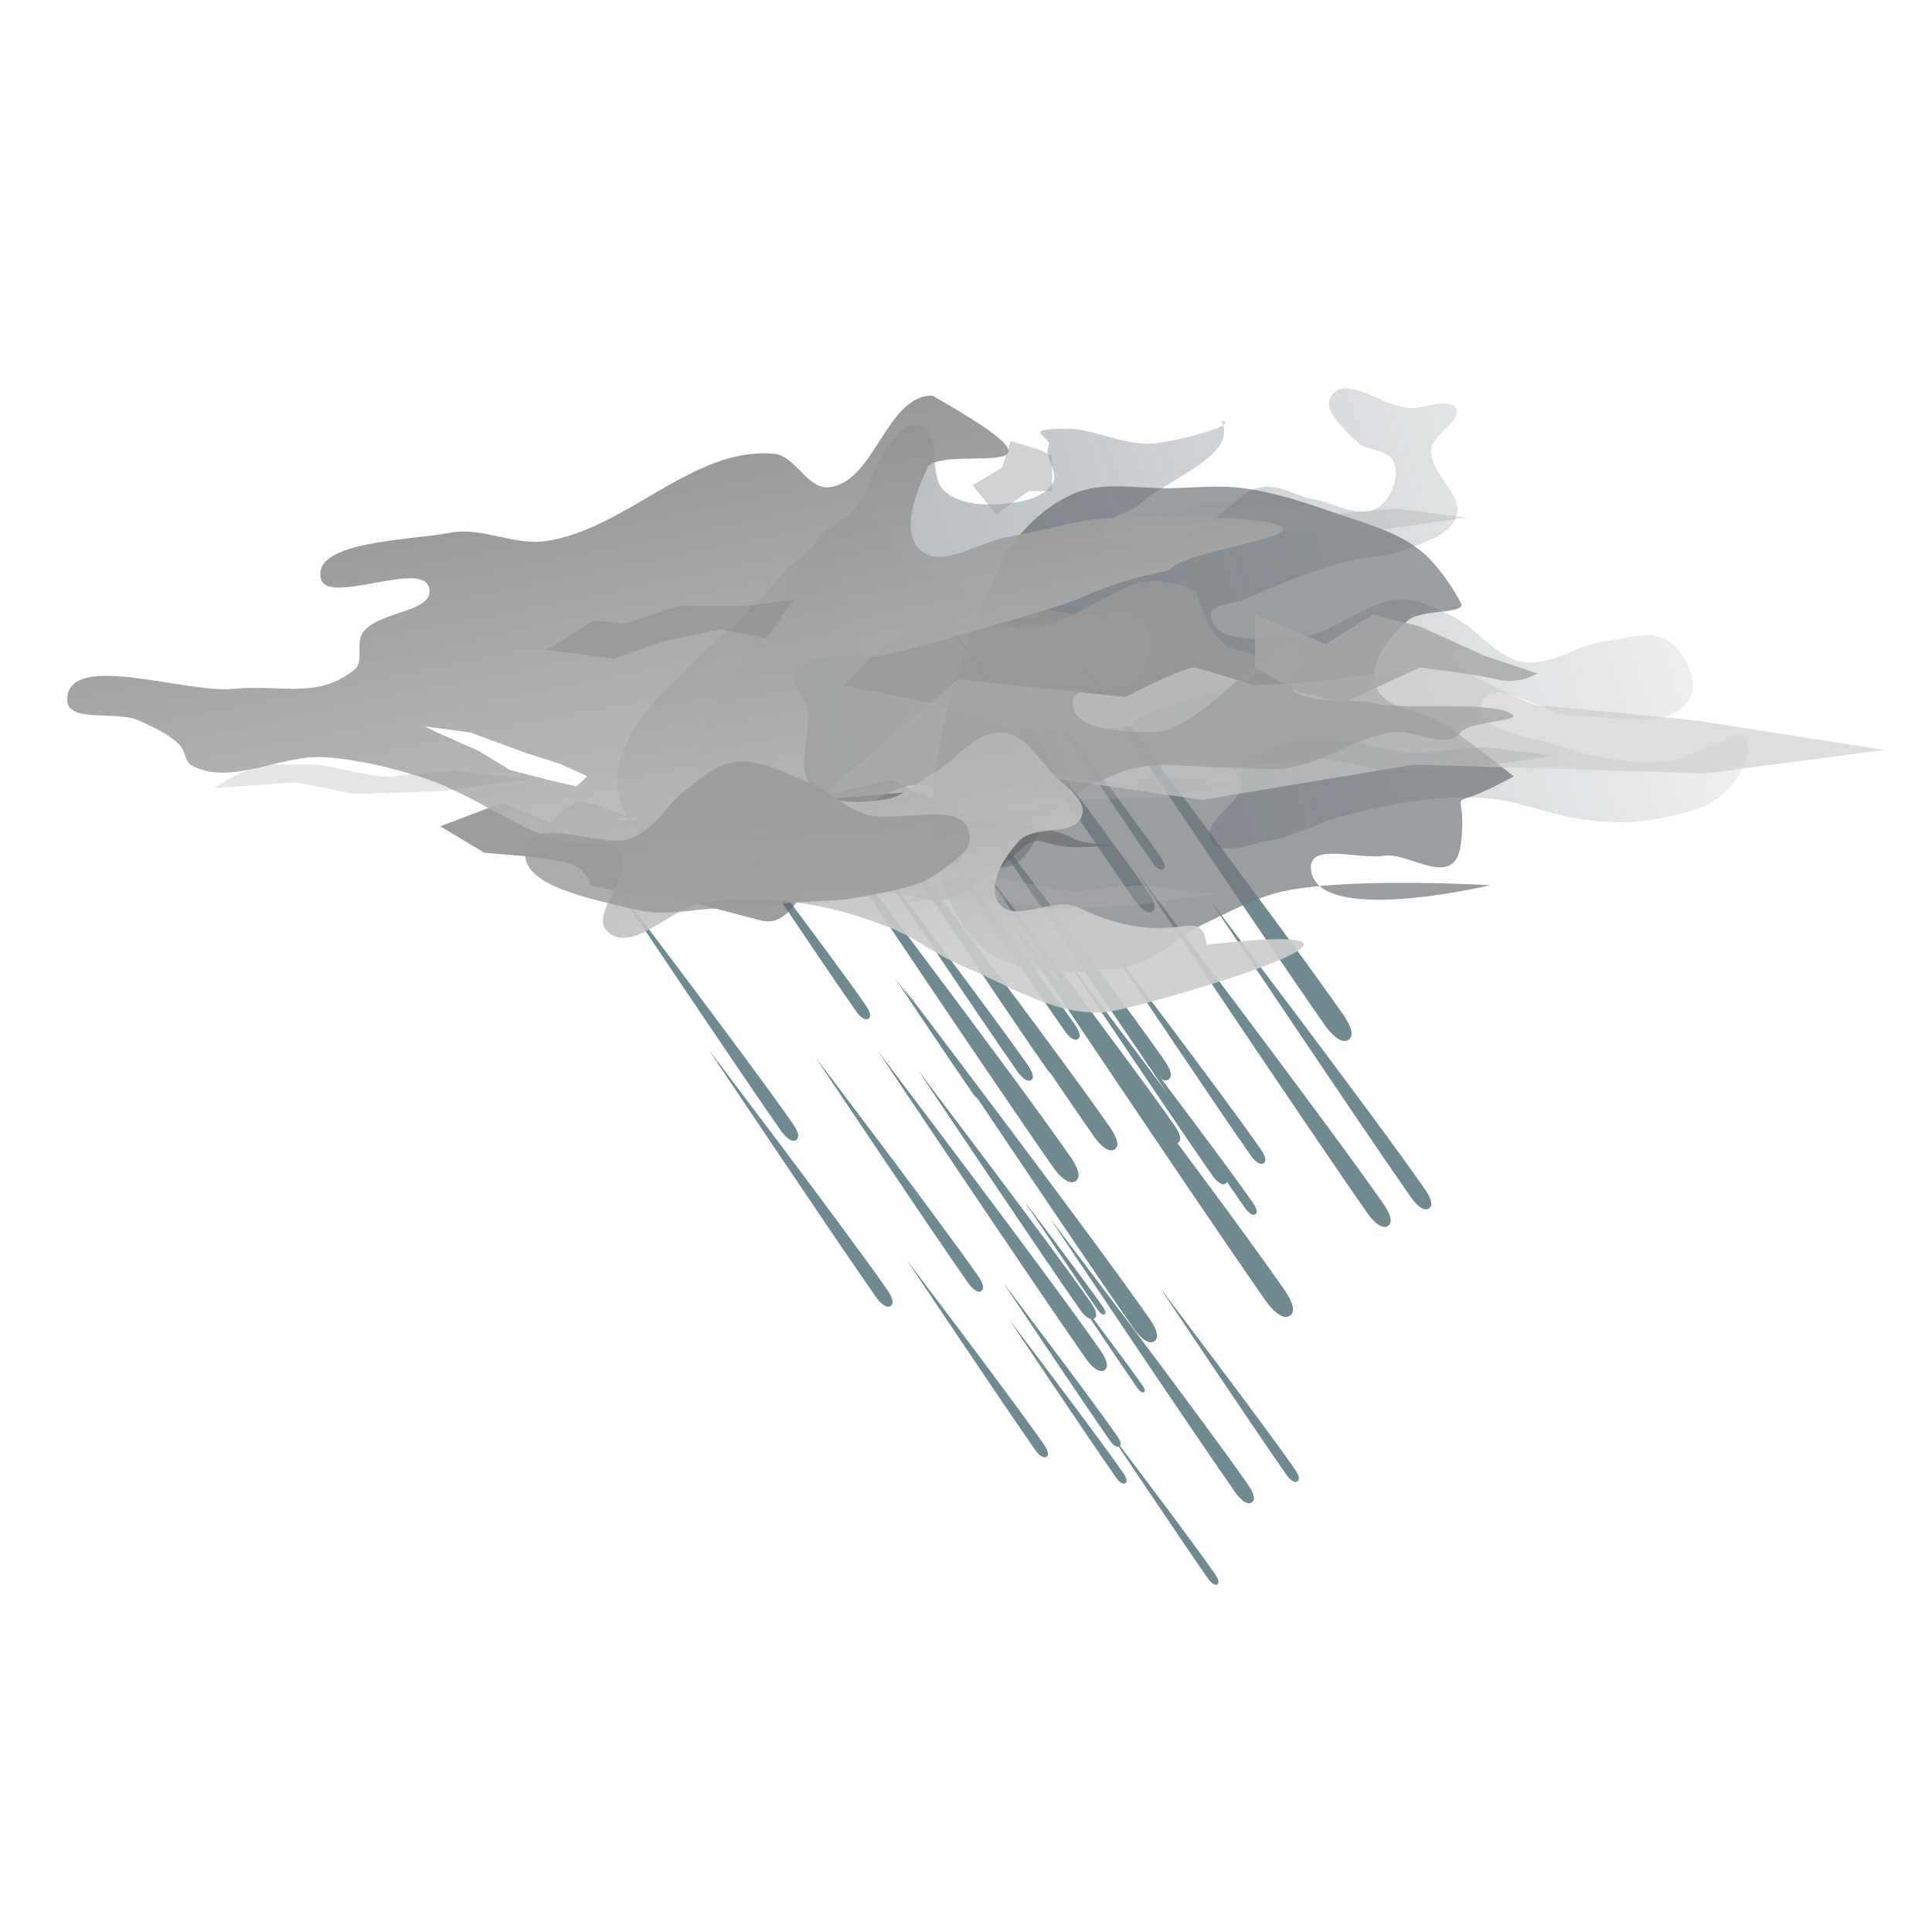 <?xml version="1.0" encoding="UTF-8"?>
<svg viewBox="0 0 110 110" xmlns="http://www.w3.org/2000/svg">
 <defs>
  <filter id="n">
   <feGaussianBlur stdDeviation="1.037"/>
  </filter>
  <filter id="m">
   <feGaussianBlur stdDeviation="1.886"/>
  </filter>
  <filter id="f" x="-.088" y="-.105" width="1.176" height="1.211">
   <feGaussianBlur stdDeviation="1.831"/>
  </filter>
  <filter id="i" x="-.065" y="-.183" width="1.13" height="1.365">
   <feGaussianBlur stdDeviation=".987"/>
  </filter>
  <filter id="h" x="-.029" y="-.137" width="1.058" height="1.274">
   <feGaussianBlur stdDeviation=".697"/>
  </filter>
  <filter id="e" x="-.041" y="-.32" width="1.081" height="1.64">
   <feGaussianBlur stdDeviation="1.549"/>
  </filter>
  <filter id="l" x="-.059" y="-.143" width="1.119" height="1.287">
   <feGaussianBlur stdDeviation="1.635"/>
  </filter>
  <filter id="k" x="-.121" y="-.354" width="1.241" height="1.709">
   <feGaussianBlur stdDeviation="1.919"/>
  </filter>
  <filter id="j" x="-.134" y="-.428" width="1.268" height="1.857">
   <feGaussianBlur stdDeviation="1.352"/>
  </filter>
  <filter id="a" x="-.033" y="-.348" width="1.066" height="1.696">
   <feGaussianBlur stdDeviation=".366"/>
  </filter>
  <filter id="g" x="-.277" y="-.3" width="1.555" height="1.599">
   <feGaussianBlur stdDeviation=".788"/>
  </filter>
  <filter id="d" x="-.111" y="-.468" width="1.223" height="1.936">
   <feGaussianBlur stdDeviation=".985"/>
  </filter>
  <linearGradient id="c" x1="-698.88" x2="-562.49" y1="406.01" y2="363.51" gradientUnits="userSpaceOnUse">
   <stop stop-color="#57646d" offset="0"/>
   <stop stop-color="#57646d" stop-opacity="0" offset="1"/>
  </linearGradient>
  <linearGradient id="b" x1="-654.24" x2="-665.48" y1="414.32" y2="358.17" gradientUnits="userSpaceOnUse">
   <stop stop-color="#ccc" offset="0"/>
   <stop stop-color="#808080" offset="1"/>
  </linearGradient>
 </defs>
 <g transform="translate(-403.72 -420.03)">
  <g transform="matrix(.133 -.095 .095 .133 290.48 350.91)" fill="#6f8a91">
   <path d="m313.14 1118.5s-2.488 80.522-2.741 106.98c-0.02 2.08 0.433 5.746 2.513 5.711 2.05-0.035 2.259-3.661 2.284-5.711 0.329-26.058-2.056-106.98-2.056-106.98z"/>
   <path d="m361.52 1236.4s-2.335 75.559-2.572 100.39c-0.019 1.952 0.407 5.392 2.358 5.359 1.924-0.033 2.119-3.435 2.144-5.359 0.309-24.452-1.929-100.39-1.929-100.39z"/>
   <path d="m400.6 1170.5s-2.115 68.458-2.331 90.954c-0.017 1.768 0.368 4.885 2.136 4.855 1.743-0.03 1.92-3.112 1.942-4.855 0.28-22.154-1.748-90.954-1.748-90.954z"/>
   <path d="m373.6 1205.3s-1.135 36.724-1.25 48.792c-9e-3 0.949 0.198 2.621 1.146 2.605 0.935-0.016 1.03-1.67 1.042-2.605 0.15-11.884-0.938-48.792-0.938-48.792z"/>
   <path d="m384.18 1134.4s-3.644 117.92-4.015 156.67c-0.029 3.046 0.635 8.416 3.68 8.364 3.002-0.051 3.308-5.361 3.345-8.364 0.482-38.161-3.011-156.67-3.011-156.67z"/>
   <path d="m418.41 1210.7s-1.686 54.561-1.857 72.49c-0.013 1.409 0.294 3.894 1.703 3.87 1.389-0.024 1.53-2.481 1.548-3.87 0.223-17.657-1.393-72.49-1.393-72.49z"/>
   <path d="m431 1160.4s-2.849 92.193-3.139 122.49c-0.023 2.381 0.496 6.579 2.877 6.539 2.347-0.04 2.586-4.191 2.615-6.539 0.377-29.835-2.354-122.49-2.354-122.49z"/>
   <path d="m401.63 1147.5s-3.33 107.76-3.669 143.17c-0.027 2.783 0.58 7.69 3.363 7.643 2.744-0.047 3.022-4.899 3.057-7.643 0.44-34.872-2.751-143.17-2.751-143.17z"/>
   <path d="m374.05 1208.9s-3.353 108.5-3.694 144.16c-0.027 2.803 0.584 7.743 3.386 7.696 2.762-0.047 3.043-4.933 3.078-7.696 0.443-35.113-2.77-144.16-2.77-144.16z"/>
   <path d="m490.15 1142s-3.811 123.33-4.199 163.86c-0.03 3.186 0.664 8.802 3.849 8.748 3.14-0.054 3.459-5.607 3.499-8.748 0.504-39.912-3.149-163.86-3.149-163.86z"/>
   <path d="m413.42 1161.7s-2.162 69.978-2.382 92.973c-0.017 1.808 0.377 4.994 2.184 4.963 1.782-0.03 1.963-3.182 1.985-4.963 0.286-22.646-1.787-92.973-1.787-92.973z"/>
   <path d="m460.47 1109.7s-2.842 91.989-3.132 122.22c-0.023 2.376 0.495 6.565 2.871 6.524 2.342-0.04 2.58-4.182 2.61-6.524 0.376-29.769-2.349-122.22-2.349-122.22z"/>
   <path d="m463.62 1224.5s-3.331 107.8-3.67 143.23c-0.027 2.784 0.58 7.693 3.364 7.646 2.745-0.047 3.024-4.901 3.058-7.646 0.44-34.887-2.753-143.23-2.753-143.23z"/>
   <path d="m440.91 1235.7s-2.135 69.1-2.353 91.807c-0.017 1.785 0.372 4.931 2.156 4.901 1.759-0.03 1.938-3.142 1.96-4.901 0.282-22.362-1.764-91.807-1.764-91.807z"/>
   <path d="m471.99 1148.3s-1.776 57.487-1.957 76.377c-0.014 1.485 0.309 4.103 1.794 4.077 1.464-0.025 1.612-2.614 1.631-4.077 0.235-18.603-1.468-76.377-1.468-76.377z"/>
   <path d="m365.13 1294.4s-1.073 34.742-1.183 46.159c-9e-3 0.897 0.187 2.479 1.084 2.464 0.885-0.015 0.974-1.579 0.986-2.464 0.142-11.243-0.887-46.159-0.887-46.159z"/>
   <path d="m417.68 1203.8s-3.911 126.59-4.309 168.18c-0.031 3.27 0.681 9.034 3.95 8.978 3.223-0.055 3.551-5.755 3.591-8.978 0.517-40.965-3.232-168.18-3.232-168.18z"/>
   <path d="m428.19 1267.7s-1.711 55.362-1.885 73.554c-0.014 1.43 0.298 3.951 1.728 3.927 1.409-0.024 1.553-2.517 1.571-3.927 0.226-17.916-1.414-73.554-1.414-73.554z"/>
   <path d="m391.85 1162s-2.202 71.28-2.427 94.703c-0.018 1.841 0.384 5.087 2.224 5.056 1.815-0.031 1.999-3.241 2.022-5.056 0.291-23.067-1.82-94.703-1.82-94.703z"/>
   <path d="m420.85 1189.3s-2.65 85.754-2.919 113.93c-0.021 2.215 0.462 6.12 2.676 6.082 2.183-0.037 2.405-3.899 2.433-6.082 0.35-27.751-2.19-113.93-2.19-113.93z"/>
   <path d="m342.63 1313.4s-1.547 50.071-1.705 66.524c-0.012 1.293 0.269 3.573 1.563 3.551 1.275-0.022 1.404-2.276 1.421-3.551 0.205-16.204-1.278-66.524-1.278-66.524z"/>
   <path d="m386.04 1346.7s-1.827 59.122-2.013 78.551c-0.015 1.527 0.318 4.219 1.845 4.193 1.505-0.026 1.658-2.688 1.677-4.193 0.241-19.133-1.51-78.551-1.51-78.551z"/>
   <path d="m360.48 1326.7s-1.024 33.13-1.128 44.016c-8e-3 0.856 0.178 2.364 1.034 2.35 0.843-0.014 0.929-1.506 0.94-2.35 0.135-10.721-0.846-44.016-0.846-44.016z"/>
   <path d="m368.93 1304.6s-2.684 86.861-2.957 115.4c-0.021 2.244 0.467 6.199 2.711 6.161 2.211-0.038 2.436-3.949 2.464-6.161 0.355-28.109-2.218-115.4-2.218-115.4z"/>
   <path d="m336.87 1325s-1.548 50.099-1.706 66.562c-0.012 1.294 0.27 3.575 1.563 3.553 1.276-0.022 1.405-2.278 1.421-3.553 0.205-16.213-1.279-66.562-1.279-66.562z"/>
   <path d="m319.89 1287.6s-1.856 60.064-2.045 79.801c-0.015 1.551 0.323 4.286 1.874 4.26 1.529-0.026 1.685-2.731 1.704-4.26 0.245-19.437-1.534-79.801-1.534-79.801z"/>
   <path d="m342.45 1373.9s-1.512 48.942-1.666 65.024c-0.012 1.264 0.263 3.493 1.527 3.471 1.246-0.021 1.373-2.225 1.389-3.471 0.2-15.838-1.25-65.024-1.25-65.024z"/>
   <path d="m354.01 1222.6s-3.008 97.358-3.314 129.35c-0.024 2.515 0.524 6.948 3.038 6.905 2.479-0.042 2.731-4.426 2.762-6.905 0.398-31.506-2.486-129.35-2.486-129.35z"/>
   <path d="m335.06 1211.5s-2.207 71.435-2.432 94.91c-0.018 1.845 0.384 5.098 2.229 5.067 1.819-0.031 2.004-3.248 2.027-5.067 0.292-23.117-1.824-94.91-1.824-94.91z"/>
   <path d="m306.33 1187.8s-2.419 78.296-2.666 104.02c-0.019 2.022 0.421 5.588 2.443 5.553 1.993-0.034 2.196-3.56 2.221-5.553 0.32-25.338-1.999-104.02-1.999-104.02z"/>
   <path d="m358.16 1117.9s-2.065 66.818-2.275 88.776c-0.017 1.726 0.36 4.768 2.085 4.739 1.701-0.029 1.874-3.038 1.896-4.739 0.273-21.623-1.706-88.776-1.706-88.776z"/>
   <path d="m426.01 1232.5s-2.163 70.009-2.383 93.015c-0.017 1.808 0.377 4.996 2.185 4.965 1.782-0.03 1.964-3.183 1.986-4.965 0.286-22.656-1.788-93.015-1.788-93.015z"/>
   <path d="m478.71 1247s-2.908 94.122-3.204 125.05c-0.023 2.431 0.507 6.717 2.937 6.676 2.396-0.041 2.64-4.279 2.67-6.676 0.384-30.459-2.403-125.05-2.403-125.05z"/>
  </g>
  <g transform="matrix(.663 0 0 .663 883.04 201.34)">
   <path d="m-639.68 410.16c2.676 3.585 8.703 3.41 13.132 2.778 2.647-0.378 4.651-2.651 7.071-3.788 2.221-1.044 4.417-2.272 6.819-2.778 5.768-1.216 17.678-0.505 17.678-0.505s-15.248 3.642-15.405-1.515c-0.065-2.13 4.208-0.68 6.314-1.01 2.188-0.343 6.061 3.03 6.566-1.01s-0.758-3.535 0.758-4.041 3.788-1.768 3.788-1.768-3.947-3.164-6.061-4.546c-1.861-1.217-5.159-1.156-5.808-3.283-0.605-1.98 1.214-4.199 2.778-5.556 1.207-1.046 5.051-0.505 4.546-1.515s-2.018-3.37-3.535-4.546c-2.175-1.686-4.977-2.379-7.576-3.283-2.469-0.859-4.985-1.681-7.576-2.02-2.003-0.263-4.042-0.059-6.061 0-2.866 0.084-5.971-0.669-8.586 0.505-2.715 1.219-5.066 3.611-6.313 6.313-4.426 9.584-8.84 23.108-2.525 31.567z" fill="#76797e" filter="url(#f)" opacity=".85"/>
   <path d="m-656.47 379.9c2.21-2.652 5.511-4.321 7.5-7.143 0.675-0.958 0.74-2.266 1.429-3.214 0.941-1.296 2.015-3.594 3.571-3.214 1.976 0.483 0.602 4.386 2.143 5.714 1.291 1.113 3.303 1.228 5 1.071 1.541-0.142 3.5-0.453 4.286-1.786 0.547-0.929-0.792-2.228-0.357-3.214 0.327-0.741-2.82-1.535 1.964-1.429 1.718 0.038 4.612 1.42 6.964 1.25 2.065-0.149 7.767-1.692 5.893-1.964 1.547 2.943-4.485 4.926-6.964 7.143-1.012 0.905-3.547 1.184-3.214 2.5 0.355 1.404 2.843 0.843 4.286 0.714 1.763-0.157 3.418-0.991 5-1.786 1.534-0.771 2.597-2.549 4.286-2.857 1.562-0.285 3.08 0.788 4.643 1.071 1.772 0.322 3.816 1.648 5.357 0.714 1.192-0.722 1.916-2.623 1.429-3.929-0.429-1.148-2.351-0.916-3.214-1.786-1.051-1.059-3.002-2.709-2.143-3.929 1.319-1.872 4.496 1.019 6.786 1.071 1.078 0.025 2.153-0.546 3.214-0.357 0.262 0.047 0.64 0.102 0.714 0.357 0.388 1.333-2.017 2.189-2.143 3.571-0.184 2.026 2.767 3.778 2.143 5.714-0.527 1.634-2.7 2.2-4.286 2.857-1.683 0.697-3.606 0.572-5.357 1.071-2.934 0.838-5.774 1.995-8.572 3.214-0.976 0.426-2.979 0.371-2.857 1.429 0.295 2.553 4.934 1.929 7.5 1.786 3.158-0.177 5.766-3.177 8.929-3.214 1.506-0.018 2.929 0.776 4.286 1.429 2.173 1.044 3.693 3.533 6.071 3.929 2.421 0.402 4.707-1.486 7.143-1.786 1.772-0.218 3.897-1.029 5.357 0 1.447 1.02 2.696 3.482 1.786 5-1.672 2.786-6.394 1.4-9.643 1.429-2.761 0.024-7.35-3.694-8.214-1.071-0.767 2.328 4.109 2.777 6.429 3.571 2.963 1.014 6.165 1.693 9.286 1.429 1.5-0.127 2.847-0.984 4.286-1.429 0.828-0.256 1.893-1.333 2.5-0.714 1.133 1.157-0.326 3.457-1.429 4.643-1.566 1.683-4.169 2.076-6.429 2.5-1.872 0.351-3.821 0.212-5.714 0-2.669-0.299-5.188-1.486-7.857-1.786-1.775-0.199-3.579-0.168-5.357 0-2.534 0.239-5.037 0.787-7.5 1.429-2.186 0.57-4.199 1.781-6.429 2.143-1.645 0.267-4.105 1.406-5 0-1.059-1.662 3.453-3.632 2.5-5.357-1.393-2.52-5.733-1.558-8.571-1.071-2.624 0.449-5.08 1.889-7.143 3.571-1.643 1.34-1.929 4.298-3.929 5-3.46 1.215-7.095-1.908-10.714-2.5-7.435-1.216-19.236 4.647-22.5-2.143-3.391-7.053 7.848-13.631 12.857-19.643z" fill="url(#c)" filter="url(#n)" opacity=".85"/>
   <path d="m-650.54 388.69 7.576 1.515 6.061 2.02 6.061 0.505 5.051-0.505s0.505-1.01 2.525-1.515 1.01-0.505 3.03-1.01 4.546-1.515 4.546-1.515l1.515-1.01s0-1.01-2.525-1.515-3.535-5.051-3.535-5.051-3.03-1.515-5.556-0.505-5.051 3.03-8.081 3.535-9.091-1.01-9.091-1.01l-4.546 3.03z" fill="#999" filter="url(#i)" opacity=".9"/>
   <path d="m-685.14 400.81 5.303-2.02 4.293 1.768s1.01-1.515 2.273-1.768 3.788 1.263 4.798 1.263-5.556 0 3.03 0.505 8.334 1.515 8.081 0.253-3.283-4.041 0.758-3.283l4.041 0.758 6.061-1.515 6.819 3.283 3.03 0.253s4.546 0.758 5.808 1.515 5.808 0.505 1.263 0.758-3.788-1.768-6.314 0.758-5.303 3.788-6.566 3.788-4.041-0.758-6.313-0.758-4.041-0.505-5.051 0.253-1.768 2.778-3.788 2.273-7.576-2.02-7.576-2.02h-2.525l-4.546-1.01s-0.253-1.263-1.515-1.768-4.546-0.758-4.546-0.758l-3.03-0.253z" fill="#666" filter="url(#h)" opacity=".8"/>
   <path d="m-640.69 388.19 14.395 1.515s5.303-2.778 6.061-2.525 5.051 1.515 5.051 1.515 5.556-0.253 6.819-0.505 10.102-1.263 10.102-1.263 6.566 3.535 7.576 3.535 13.385 1.263 13.385 1.263l16.162 2.525-15.405 2.02-16.415-0.505-8.586-0.253-18.183 3.03-12.122-1.768-20.961 1.768z" fill="#ccc" filter="url(#e)" opacity=".8"/>
   <path d="m-662.15 399.8c2.264 3.141 7.82 0.759 11.617 0 2.146-0.429 3.875-2.42 6.061-2.525 2.287-0.11 4.287 1.793 6.566 2.02 1.684 0.168 3.407-0.103 5.051-0.505 2.642-0.647 4.905-2.516 7.576-3.03 2.48-0.478 5.051 0 7.576 0 1.852 0 3.731 0.313 5.556 0 2.992-0.512 5.595-2.518 8.586-3.03 1.991-0.341 4.844 1.613 6.061 0 0.738-0.979 5.379-0.91 4.347-1.571-1.864-1.195-9.819-0.265-11.923-0.954-1.358-0.444-10.389 0.506-5.709-3.388-1.086-6.283-7.788 6.016-13.484 5.913-2.345-0.042-6.588-0.181-6.566-2.525 0.018-1.97 4.346-0.465 5.556-2.02 1.038-1.336 1.587-3.75 0.505-5.051-1.297-1.558-4.073-0.108-6.061-0.505-4.856-0.97-9.916-1.965-14.142-4.546-1.626-0.993-2.136-4.073-4.041-4.041-3.454 0.059-5.306 4.607-7.071 7.576-3.265 5.492-9.796 13-6.061 18.183z" fill="#999" filter="url(#l)" opacity=".8"/>
   <path d="m-642.91 363.82c-3.965 6e-3 -4.956 7.538-8.906 7.875-1.811 0.154-2.847-2.705-4.656-2.875-6.978-0.654-12.715 6.529-19.656 7.5-2.722 0.381-5.492-1.255-8.188-0.719-3.29 0.655-11.877 0.683-11.08 3.942 0.565 2.313 8.562-1.56 9.268 0.714 0.686 2.208-4.395 2.021-5.688 3.938-0.614 0.91 0.147 2.513-0.719 3.188-3.288 2.562-6.21 1.199-10.357 1.621-4.137 0.42-14.185-3.277-14.299 0.879-0.058 2.109 4.131 0.965 6.063 1.812 1.271 0.558 2.612 1.143 3.594 2.125 0.491 0.491 0.448 1.458 1.062 1.781 3.379 1.776 7.63-0.991 11.438-0.719 2.911 0.208 5.794 0.889 8.562 1.812 3.991 1.331 7.441 4.029 11.438 5.344 1.73 0.569 4.303-0.432 5.344 1.062 1.309 1.879-2.79 5.278-1.062 6.781 2.159 1.879 5.388-2.079 8.219-2.5 2.708-0.403 5.505-0.363 8.219 0 2.691 0.36 5.319 1.158 7.844 2.156 2.13 0.842 3.946 2.345 6.062 3.219 4.142 1.711 8.448 4.632 12.875 3.938 3.295-0.517 29.652-8.142 8.219-5.719-0.622-3.792-2.662 0.815-11.094-3.219-2.043-0.977-5.506 1.497-6.781-0.375-1.06-1.555 0.49-3.974 1.781-5.344 1.319-1.399 4.825-0.313 5.375-2.156 0.415-1.393-1.517-2.493-2.5-3.562-1.259-1.369-2.428-3.411-4.281-3.562-2.34-0.191-4.051 2.405-6.094 3.562-1.298 0.735-2.435 1.908-3.906 2.156-2.142 0.361-4.99 0.526-6.437-1.094-1.509-1.689 0.088-4.564-0.375-6.781-0.208-0.996-1.549-1.951-1.063-2.844 1.341-2.46 5.5-1.103 8.219-1.781 4.681-1.168 9.319-2.544 13.938-3.938 3.352-1.011 3.941-1.986 10-3.219 0.922-1.57 11.124-2.709 9.621-3.737-1.697-1.159-14.759-0.935-16.777-0.545-2.269 0.439-4.505 1.036-6.781 1.438-2.487 0.439-5.677 2.81-7.5 1.062-1.727-1.656-0.249-4.968 0.719-7.156 1.99-1.869 14.251 1.8 0.344-6.062zm-43.562 28.406 3.938 0.531 4.812 1.781 2.844 0.906 2.344 1.062-0.906 0.875-2.312-0.531-3.406-0.875-2.656-1.625-3.594-1.594z" fill="url(#b)" filter="url(#m)" opacity=".95"/>
   <path d="m-668.72 407.88c2.819 0.73 4.797 0.087 7.071 0s4.462-0.336 6.566-0.505 3.942-0.096 6.061-0.505 5.029-0.839 6.566-2.02 3.493-2.026 2.525-4.041-6.39-0.302-8.586-1.01-2.695-1.737-4.546-2.525-4.565-2.23-6.566-2.02-3.012 1.438-4.546 2.525-2.227 3.009-4.546 4.041-8.45-2.184-9.091 1.01 6.273 4.32 9.091 5.051z" fill="#999" filter="url(#k)" opacity=".9"/>
   <path d="m-615.18 382.63 6.061 2.525 4.041-2.525 4.041 1.01 5.556 2.525 4.546 1.515s-1.515 1.01-3.535 0.505-6.566-1.01-6.566-1.01l-6.566 3.03-4.041-1.01-3.535-2.02z" fill="#a6a7a7" filter="url(#j)" opacity=".9"/>
   <path d="m-642.71 398.04 7.071-0.505 5.051 1.01 7.576-0.253 7.071-1.01-6.061-0.758s-3.788 0.253-5.303 0.505-5.556-1.01-6.819-1.01h-3.788c-1.768 0-4.798 2.02-4.798 2.02z" fill="#b3b3b3" filter="url(#a)" opacity=".5"/>
   <path d="m-639.43 371.52 2.525-1.515 0.758-2.273 2.525 0.758 1.01 0.505v3.03h-2.02l-2.778 2.02z" fill="#9c9ea0" filter="url(#g)" opacity=".673"/>
   <path d="m-616.19 395.51 7.071-0.505 5.051 1.01 7.576-0.253 7.071-1.01-6.061-0.758s-3.788 0.253-5.303 0.505-5.556-1.01-6.819-1.01h-3.788c-1.768 0-4.798 2.02-4.798 2.02z" fill="#959798" filter="url(#a)" opacity=".5"/>
   <path d="m-623.77 375.05 7.071-0.505 5.051 1.01 7.576-0.253 7.071-1.01-6.061-0.758s-3.788 0.253-5.303 0.505-5.556-1.01-6.819-1.01h-3.788c-1.768 0-4.798 2.02-4.798 2.02z" fill="#959798" filter="url(#a)" opacity=".5"/>
   <path d="m-645.49 407.38 7.071-0.505 5.051 1.01 7.576-0.253 7.071-1.01-6.061-0.758s-3.788 0.253-5.303 0.505-5.556-1.01-6.819-1.01h-3.788c-1.768 0-4.798 2.02-4.798 2.02z" fill="#b3b3b3" filter="url(#a)" opacity=".5"/>
   <path d="m-704.58 397.53 7.071-0.505 5.051 1.01 7.576-0.253 7.071-1.01-6.061-0.758s-3.788 0.253-5.303 0.505-5.556-1.01-6.819-1.01h-3.788c-1.768 0-4.798 2.02-4.798 2.02z" fill="#959798" filter="url(#a)" opacity=".5"/>
   <path d="m-676.04 385.66 4.041-2.525 2.778 0.253 4.546-1.515h5.556l4.293-0.505-2.273 3.283-4.041-0.758-4.798 1.01-4.293 1.515z" fill="#808080" filter="url(#d)" opacity=".6"/>
  </g>
 </g>
</svg>
